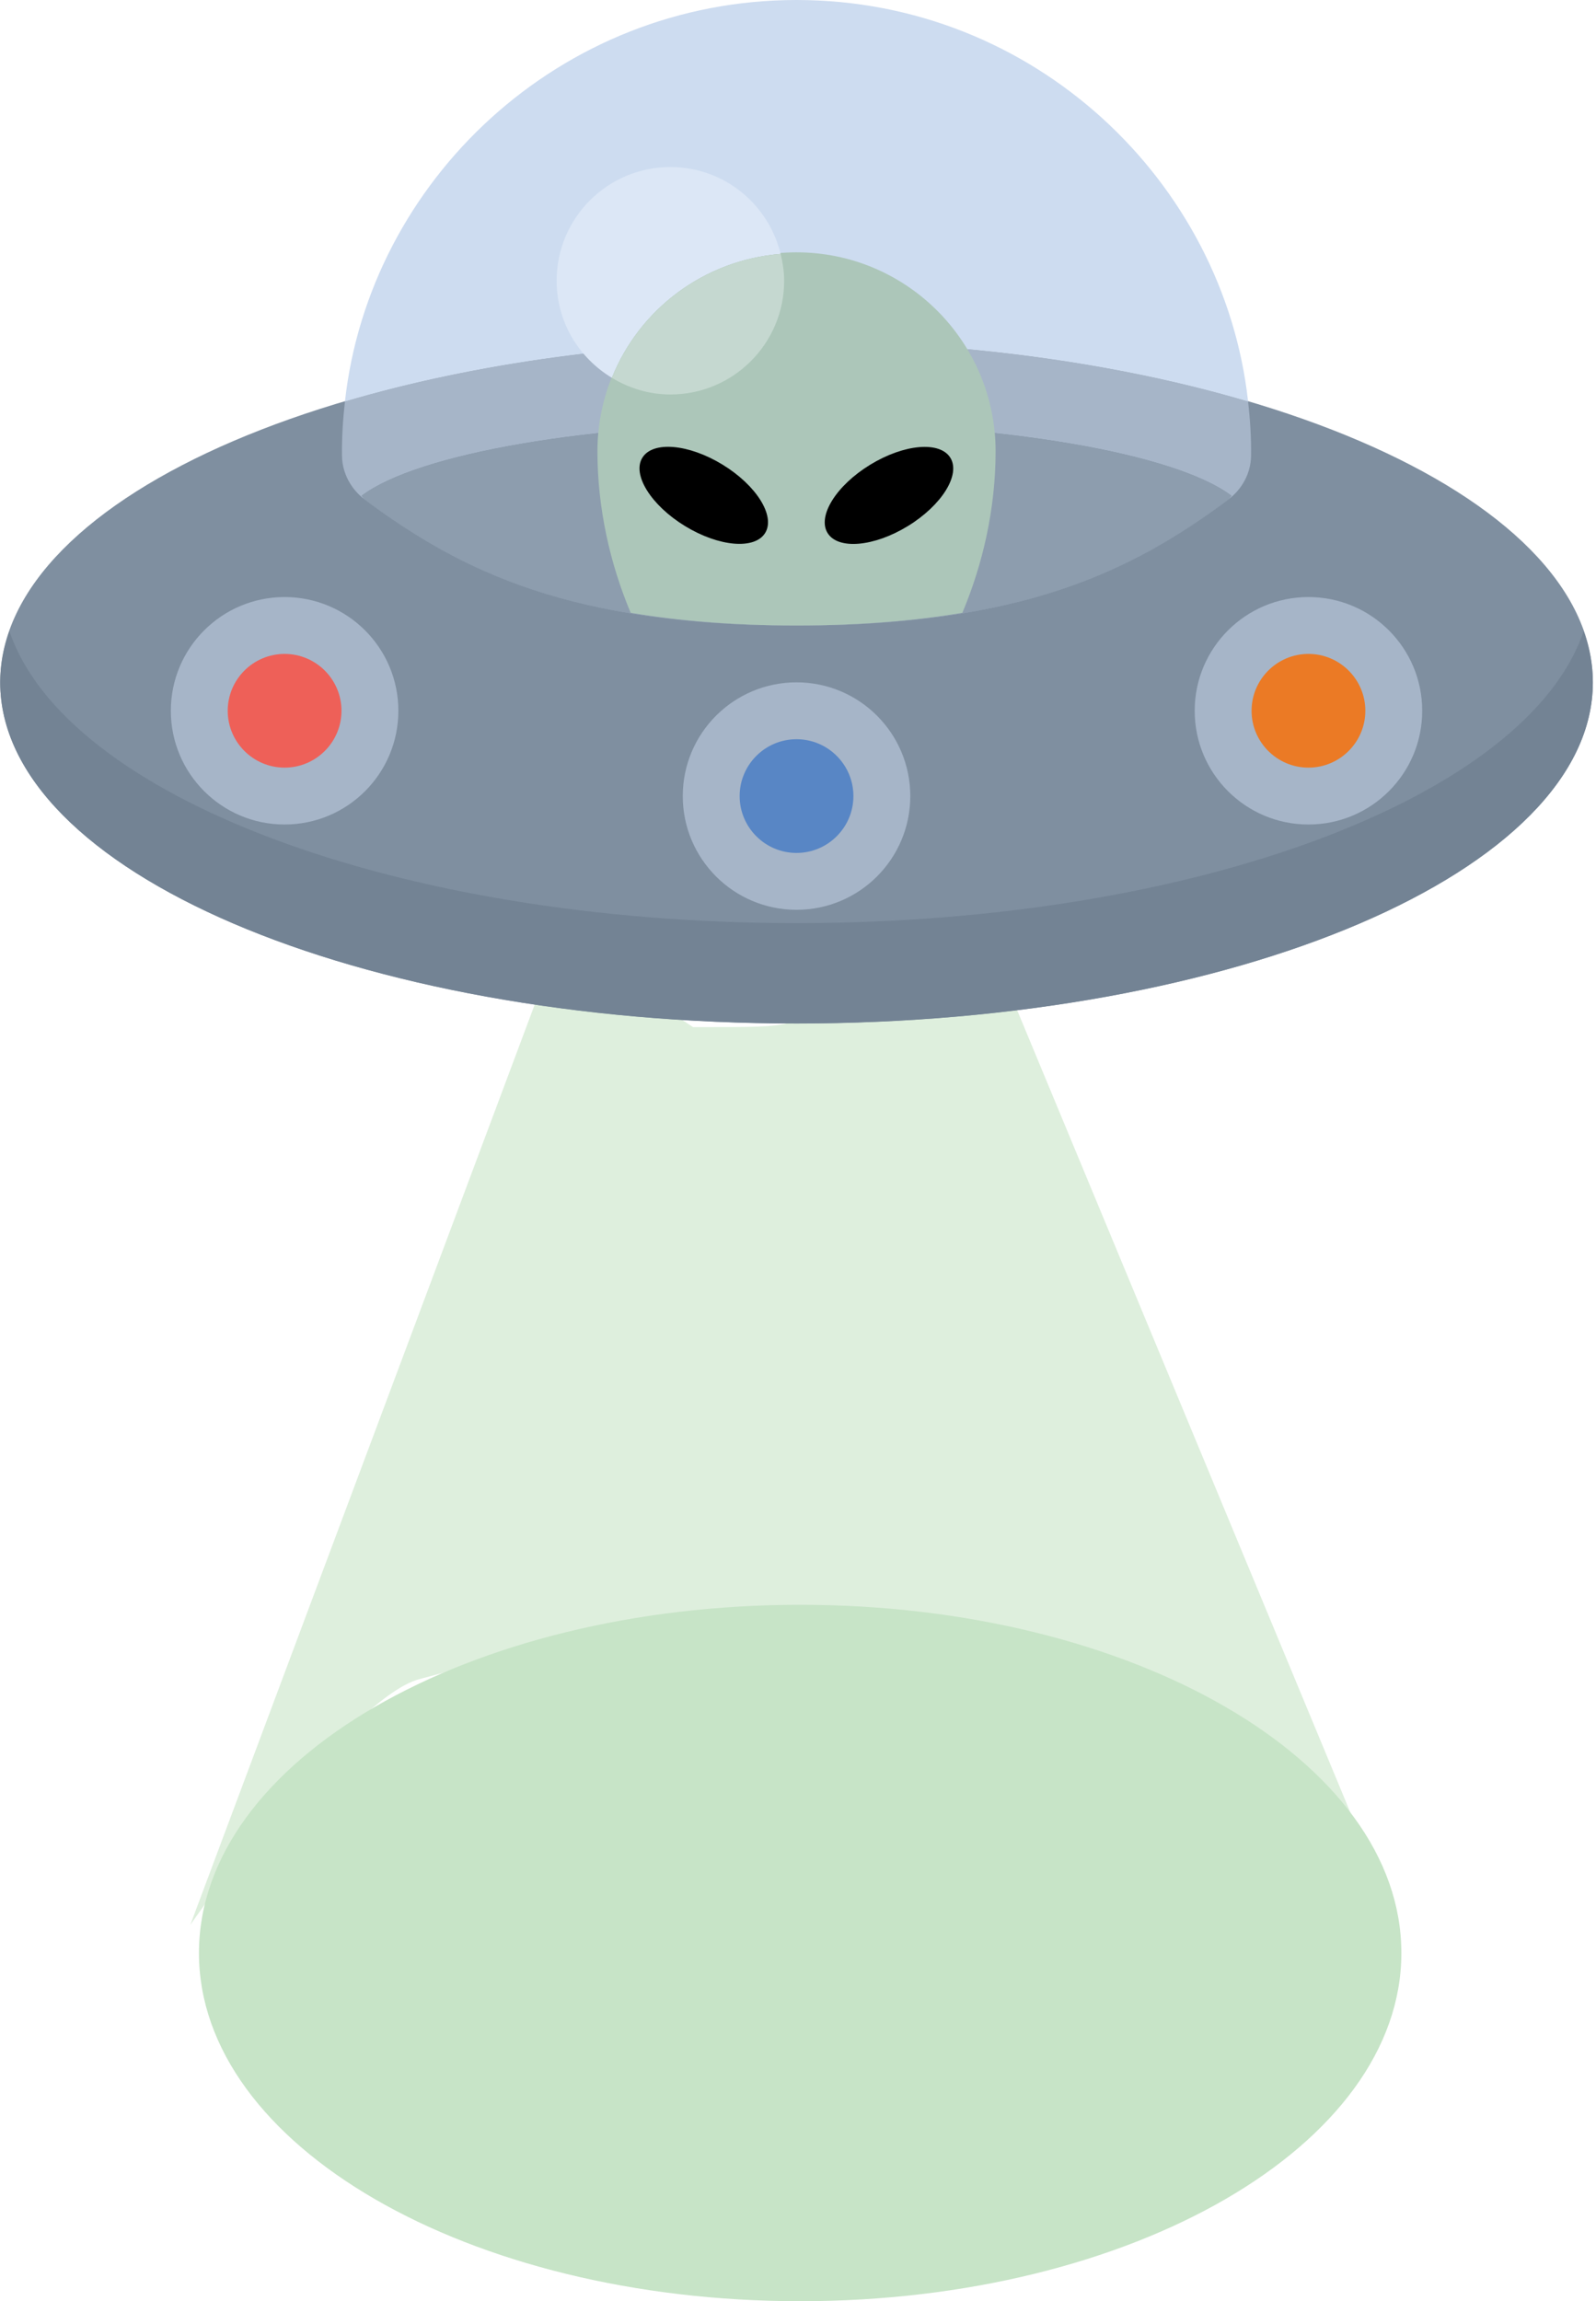 <svg width="369" height="532" viewBox="0 0 369 532" fill="none" xmlns="http://www.w3.org/2000/svg">
<path d="M179.355 375.208C212.112 375.208 316.238 396.594 323 445L228.301 217L201.831 230.256C176.513 237.452 188.35 237.452 160.236 237.452L129.328 217L44 445C44 445 80.17 392.734 96.939 388.189C113.709 383.645 145.937 375.208 179.355 375.208Z" fill="#DEEFDD"/>
<path d="M184.16 236.598C285.843 236.598 368.273 201.285 368.273 157.724C368.273 114.164 285.843 78.851 184.16 78.851C82.477 78.851 0.047 114.164 0.047 157.724C0.047 201.285 82.477 236.598 184.16 236.598Z" fill="#7F8FA0"/>
<path d="M184.159 213.408C91.523 213.408 15.085 184.069 2.178 145.915C0.803 149.774 0.046 153.721 0.046 157.747C0.046 201.308 82.476 236.621 184.159 236.621C285.842 236.621 368.273 201.308 368.273 157.747C368.273 153.72 367.516 149.774 366.14 145.915C353.235 184.068 276.796 213.408 184.159 213.408Z" fill="#738394"/>
<path d="M79.751 92.815C79.292 96.969 79.004 101.163 79.069 105.424C79.13 109.378 81.157 113.117 84.331 115.478C106.97 132.32 132.36 144.603 184.16 144.603C235.96 144.603 261.35 132.32 283.99 115.478C287.162 113.118 289.189 109.379 289.249 105.426C289.314 101.166 289.024 96.972 288.563 92.815C258.885 84.04 222.947 78.874 184.159 78.874C145.37 78.874 109.43 84.04 79.751 92.815Z" fill="#A6B5C8"/>
<path d="M284.727 114.617C271.921 104.902 231.956 97.77 184.16 97.77C136.365 97.77 96.399 104.902 83.593 114.617C83.879 114.872 84.022 115.248 84.331 115.478C106.97 132.32 132.36 144.602 184.16 144.602C235.96 144.602 261.35 132.319 283.99 115.478C284.298 115.248 284.441 114.871 284.727 114.617Z" fill="#7F8FA0"/>
<path d="M284.727 114.617C271.921 104.902 231.956 97.77 184.16 97.77C136.365 97.77 96.399 104.902 83.593 114.617C83.879 114.872 84.022 115.248 84.331 115.478C106.97 132.32 132.36 144.602 184.16 144.602C235.96 144.602 261.35 132.319 283.99 115.478C284.298 115.248 284.441 114.871 284.727 114.617Z" fill="#8D9DAE"/>
<path d="M184.159 78.874C222.946 78.874 258.883 84.039 288.563 92.814C282.922 41.902 239.047 0 184.159 0C129.476 0 85.391 41.736 79.751 92.815C109.43 84.04 145.37 78.874 184.159 78.874Z" fill="#CDDCF0"/>
<path d="M184.159 144.602C198.979 144.602 211.452 143.501 222.502 141.671C227.229 130.451 230.187 117.58 230.187 104.343C230.187 78.976 209.536 58.334 184.159 58.334C158.782 58.334 138.131 78.976 138.131 104.343C138.131 117.579 141.088 130.45 145.816 141.671C156.866 143.501 169.34 144.602 184.159 144.602Z" fill="#ACC6B9"/>
<path d="M184.159 157.747C169.633 157.747 157.857 169.517 157.857 184.038C157.857 198.559 169.633 210.33 184.159 210.33C198.685 210.33 210.461 198.559 210.461 184.038C210.461 169.517 198.686 157.747 184.159 157.747Z" fill="#A6B5C8"/>
<path d="M65.801 138.029C51.275 138.029 39.499 149.799 39.499 164.32C39.499 178.841 51.275 190.611 65.801 190.611C80.327 190.611 92.103 178.841 92.103 164.32C92.103 149.799 80.328 138.029 65.801 138.029Z" fill="#A6B5C8"/>
<path d="M302.518 138.029C287.992 138.029 276.216 149.799 276.216 164.32C276.216 178.841 287.992 190.611 302.518 190.611C317.044 190.611 328.82 178.841 328.82 164.32C328.82 149.799 317.045 138.029 302.518 138.029Z" fill="#A6B5C8"/>
<path d="M167.056 107.415C159.213 102.617 150.908 101.906 148.509 105.826C146.109 109.746 150.522 116.813 158.366 121.611C166.209 126.409 174.513 127.121 176.913 123.201C179.313 119.281 174.9 112.214 167.056 107.415Z" fill="black"/>
<path d="M219.737 105.847C217.338 101.927 209.034 102.638 201.191 107.435C193.347 112.232 188.934 119.298 191.334 123.218C193.733 127.139 202.037 126.428 209.88 121.631C217.723 116.834 222.136 109.767 219.737 105.847Z" fill="black"/>
<path d="M180.485 58.705C177.686 47.193 167.377 38.615 154.998 38.615C140.472 38.615 128.696 50.386 128.696 64.906C128.696 74.463 133.847 82.747 141.475 87.349C147.821 71.488 162.743 60.138 180.485 58.705Z" fill="#DCE7F6"/>
<path d="M181.299 64.906C181.299 62.759 180.971 60.703 180.485 58.705C162.743 60.138 147.821 71.487 141.475 87.349C145.438 89.74 150.031 91.197 154.998 91.197C169.524 91.198 181.299 79.427 181.299 64.906Z" fill="#ACC6B9"/>
<path d="M181.299 64.906C181.299 62.759 180.971 60.703 180.485 58.705C162.743 60.138 147.821 71.487 141.475 87.349C145.438 89.74 150.031 91.197 154.998 91.197C169.524 91.198 181.299 79.427 181.299 64.906Z" fill="#C5D8D0"/>
<path d="M184.159 170.893C191.41 170.893 197.31 176.79 197.31 184.038C197.31 191.287 191.41 197.184 184.159 197.184C176.908 197.184 171.008 191.287 171.008 184.038C171.008 176.79 176.908 170.893 184.159 170.893Z" fill="#5886C5"/>
<path d="M65.801 151.174C73.052 151.174 78.952 157.072 78.952 164.32C78.952 171.568 73.052 177.465 65.801 177.465C58.55 177.465 52.65 171.568 52.65 164.32C52.65 157.072 58.55 151.174 65.801 151.174Z" fill="#EE6058"/>
<path d="M302.518 151.174C309.769 151.174 315.669 157.072 315.669 164.32C315.669 171.568 309.769 177.465 302.518 177.465C295.267 177.465 289.367 171.568 289.367 164.32C289.367 157.072 295.267 151.174 302.518 151.174Z" fill="#EB7A25"/>
<path d="M185 532C261.768 532 324 495.959 324 451.5C324 407.041 261.768 371 185 371C108.232 371 46 407.041 46 451.5C46 495.959 108.232 532 185 532Z" fill="#C7E4C7"/>
</svg>
